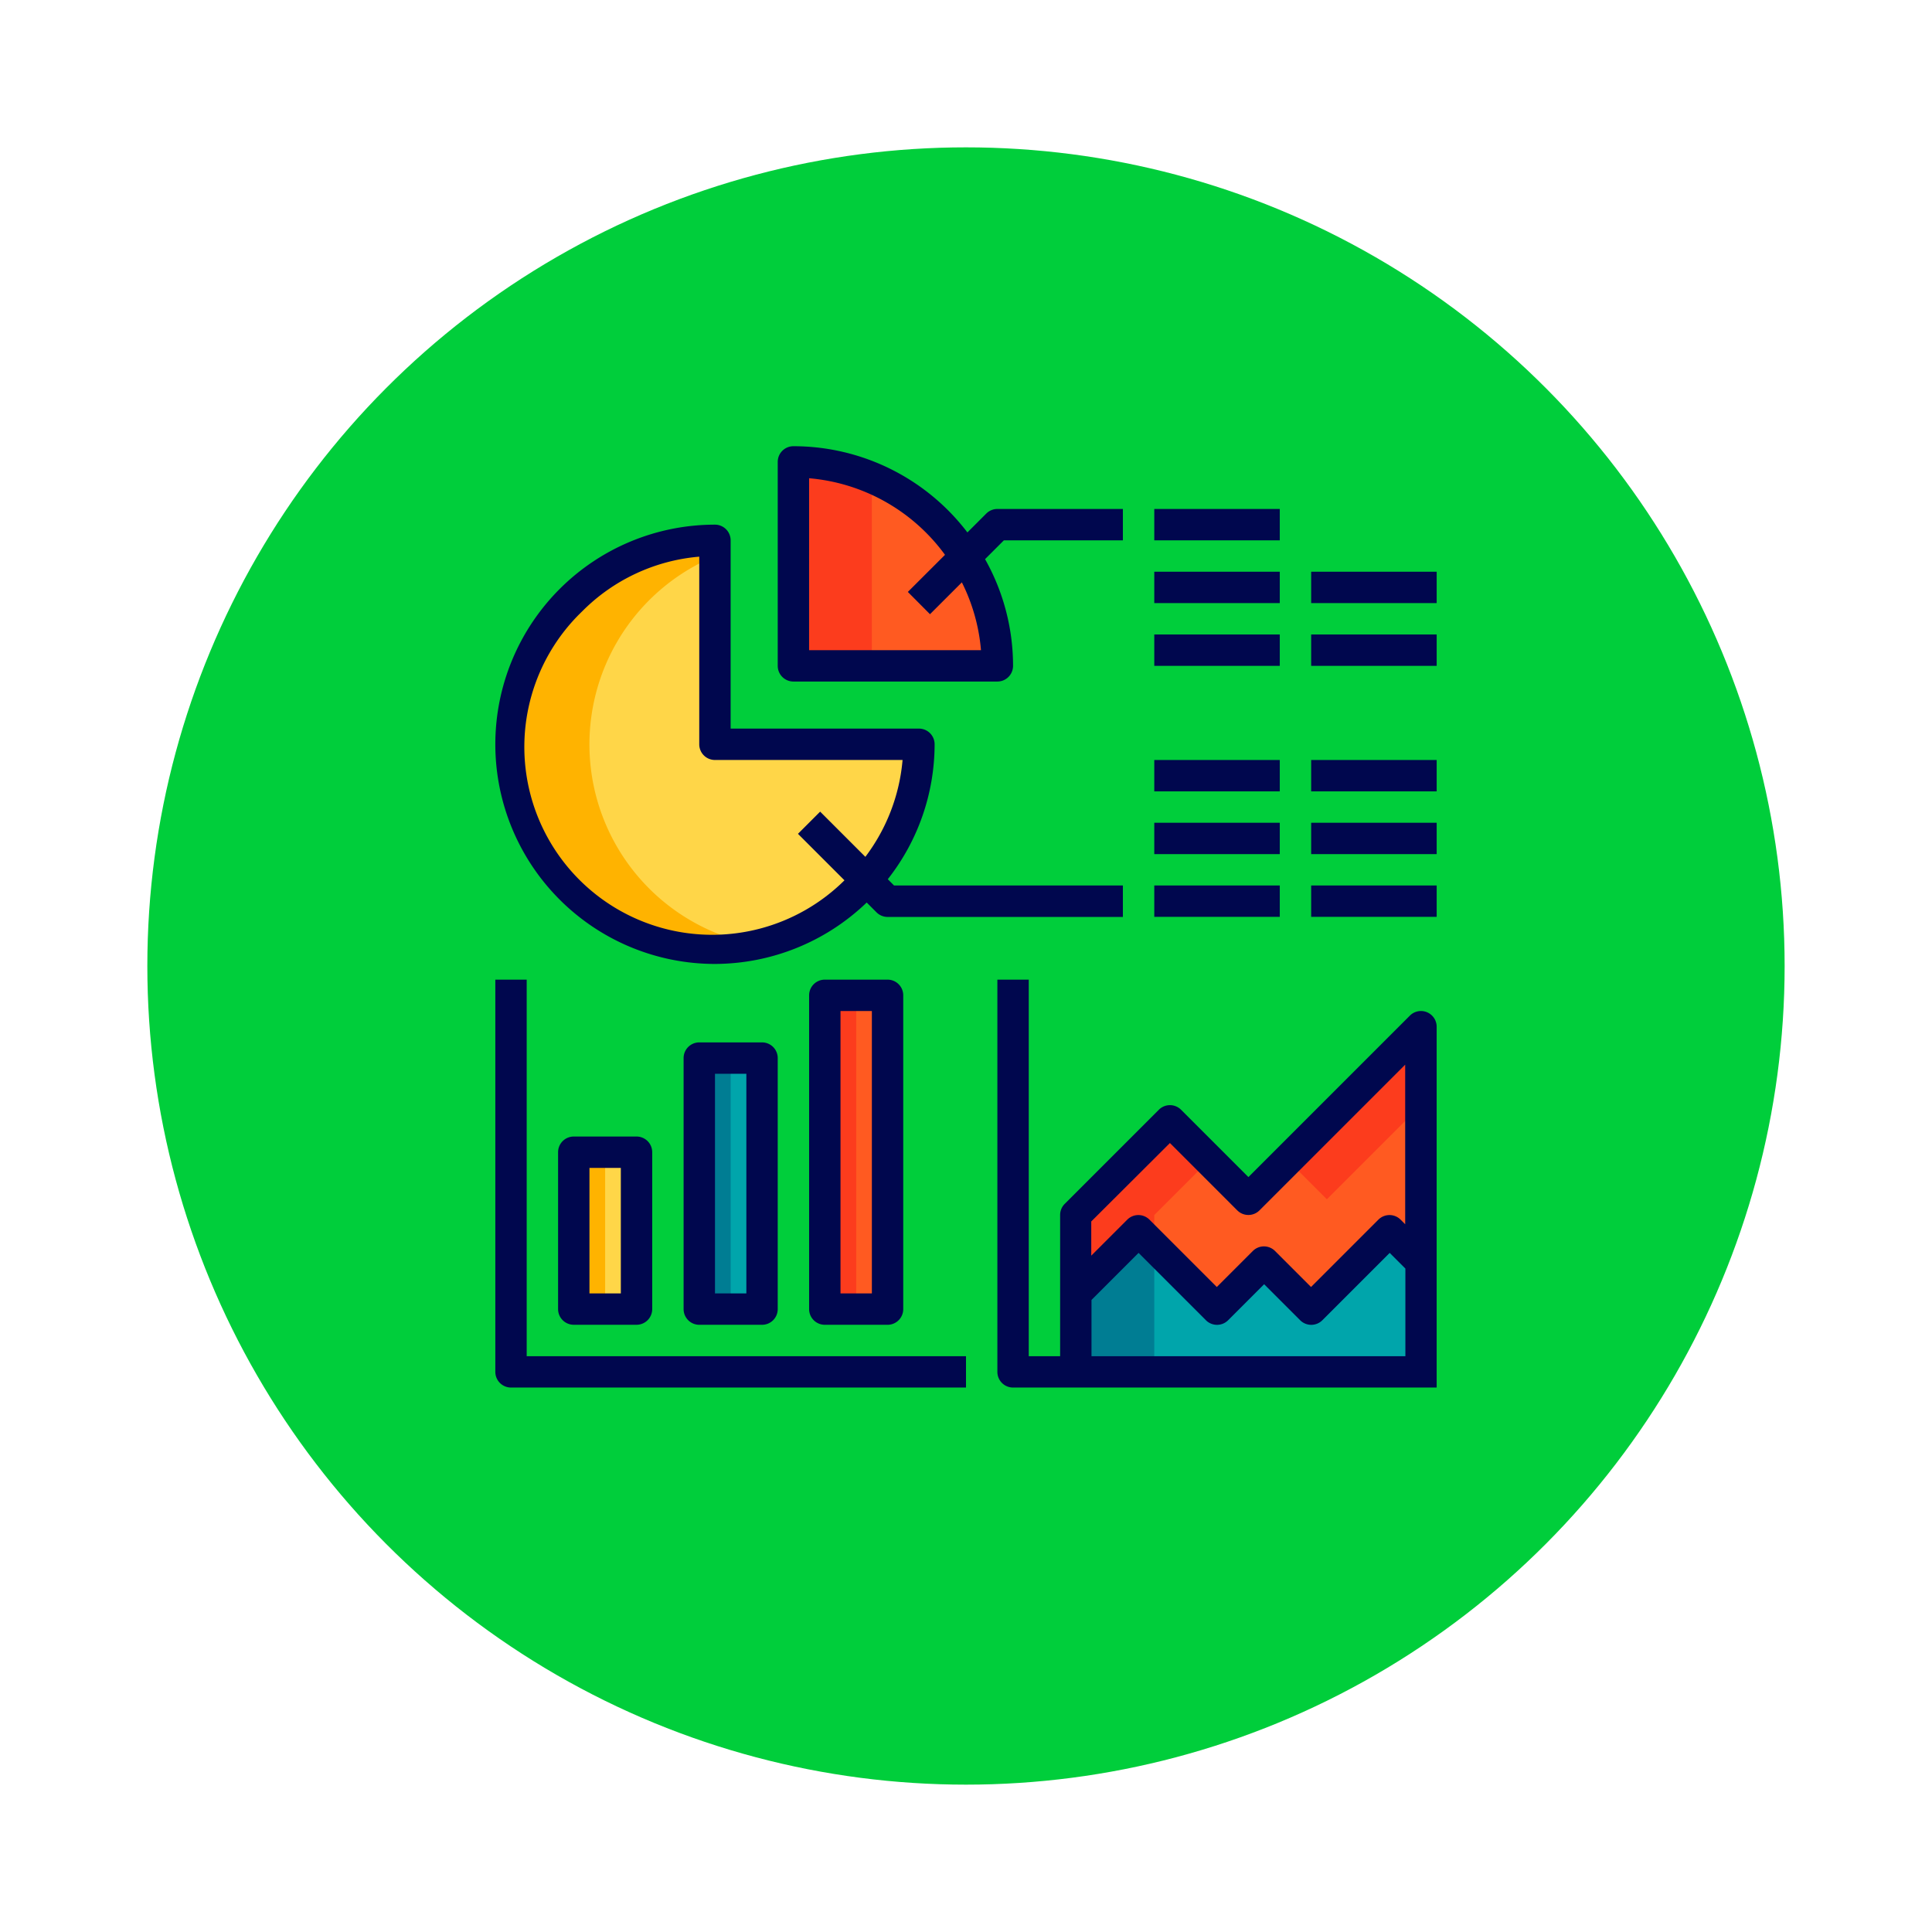 <svg xmlns="http://www.w3.org/2000/svg" xmlns:xlink="http://www.w3.org/1999/xlink" width="118" height="118" viewBox="0 0 118 118">
  <defs>
    <filter id="Elipse_12115" x="0" y="0" width="118" height="118" filterUnits="userSpaceOnUse">
      <feOffset dy="3" input="SourceAlpha"/>
      <feGaussianBlur stdDeviation="3" result="blur"/>
      <feFlood flood-opacity="0.161"/>
      <feComposite operator="in" in2="blur"/>
      <feComposite in="SourceGraphic"/>
    </filter>
  </defs>
  <g id="Grupo_1190485" data-name="Grupo 1190485" transform="translate(-321.781 -4441)">
    <g id="Grupo_1184522" data-name="Grupo 1184522" transform="translate(-424 595)">
      <g id="Grupo_1181949" data-name="Grupo 1181949" transform="translate(-54 1303)">
        <g transform="matrix(1, 0, 0, 1, 799.78, 2543)" filter="url(#Elipse_12115)">
          <circle id="Elipse_12115-2" data-name="Elipse 12115" cx="50" cy="50" r="50" transform="translate(9 6)" fill="#00ce3b"/>
        </g>
      </g>
    </g>
    <g id="Filled-Outline" transform="translate(336.034 4452.253)">
      <g id="Analytic-graph_copy" data-name="Analytic-graph copy" transform="translate(16 16)">
        <path id="Trazado_1303681" data-name="Trazado 1303681" d="M333.081,417.916v6.708H312v-4.791L315.833,416l4.791,4.791,2.875-2.875,2.875,2.875L331.165,416Z" transform="translate(-276.545 -368.088)" fill="#00a5ab"/>
        <path id="Trazado_1303682" data-name="Trazado 1303682" d="M333.081,312v14.373l-1.916-1.916-4.791,4.791-2.875-2.875-2.875,2.875-4.791-4.791L312,328.29V323.5l5.749-5.749,4.791,4.791Z" transform="translate(-276.545 -276.545)" fill="#ff5a21"/>
        <path id="Trazado_1303683" data-name="Trazado 1303683" d="M316.791,416.958v7.666H312v-4.791L315.833,416Z" transform="translate(-276.545 -368.088)" fill="#007d93"/>
        <path id="Trazado_1303684" data-name="Trazado 1303684" d="M320.145,362.4l-3.354,3.354v1.916l-.958-.958L312,370.541v-4.791L317.749,360Z" transform="translate(-276.545 -318.796)" fill="#fc3c1d"/>
        <path id="Trazado_1303685" data-name="Trazado 1303685" d="M428.145,312v4.791l-5.749,5.749-2.4-2.4Z" transform="translate(-371.609 -276.545)" fill="#fc3c1d"/>
        <path id="Trazado_1303686" data-name="Trazado 1303686" d="M120,328h3.833v15.332H120Z" transform="translate(-107.543 -290.629)" fill="#00a5ab"/>
        <path id="Trazado_1303687" data-name="Trazado 1303687" d="M56,376h3.833v9.582H56Z" transform="translate(-51.209 -332.88)" fill="#ffd648"/>
        <path id="Trazado_1303688" data-name="Trazado 1303688" d="M184,296h3.833v19.165H184Z" transform="translate(-163.877 -262.462)" fill="#ff5a21"/>
        <path id="Trazado_1303689" data-name="Trazado 1303689" d="M120,328h1.916v15.332H120Z" transform="translate(-107.543 -290.629)" fill="#007d93"/>
        <path id="Trazado_1303690" data-name="Trazado 1303690" d="M56,376h1.916v9.582H56Z" transform="translate(-51.209 -332.88)" fill="#ffb300"/>
        <path id="Trazado_1303691" data-name="Trazado 1303691" d="M184,296h1.916v19.165H184Z" transform="translate(-163.877 -262.462)" fill="#fc3c1d"/>
        <path id="Trazado_1303692" data-name="Trazado 1303692" d="M178.5,29.79a12.335,12.335,0,0,1,1.957,6.667H168V24a12.5,12.5,0,0,1,10.5,5.79Z" transform="translate(-149.794 -23.042)" fill="#ff5a21"/>
        <path id="Trazado_1303693" data-name="Trazado 1303693" d="M45.714,84.755A12.446,12.446,0,1,1,36.457,64V76.457H48.914A12.4,12.4,0,0,1,45.714,84.755Z" transform="translate(-23.042 -58.251)" fill="#ffd648"/>
        <path id="Trazado_1303694" data-name="Trazado 1303694" d="M172.791,24.97V36.457H168V24A12.271,12.271,0,0,1,172.791,24.97Z" transform="translate(-149.794 -23.042)" fill="#fc3c1d"/>
        <path id="Trazado_1303695" data-name="Trazado 1303695" d="M38.855,88.679a12.288,12.288,0,0,1-2.4.235,12.457,12.457,0,0,1,0-24.914v.97a12.447,12.447,0,0,0,2.4,23.709Z" transform="translate(-23.042 -58.251)" fill="#ffb300"/>
        <g id="Grupo_1191056" data-name="Grupo 1191056" transform="translate(0 0)">
          <path id="Trazado_1303696" data-name="Trazado 1303696" d="M29.415,82.83a13.413,13.413,0,0,0,9.267-3.751l.6.6a.958.958,0,0,0,.678.281H54.329V78.039H40.353l-.383-.383a13.341,13.341,0,0,0,2.86-8.242.958.958,0,0,0-.958-.958h-11.5v-11.5A.958.958,0,0,0,29.415,56a13.415,13.415,0,1,0,0,26.83ZM21.3,61.3a11.426,11.426,0,0,1,7.155-3.345V69.415a.958.958,0,0,0,.958.958H40.873A11.441,11.441,0,0,1,38.6,76.289l-2.761-2.761-1.355,1.355,2.84,2.84A11.473,11.473,0,1,1,21.3,61.3Z" transform="translate(-16 -51.209)" fill="#00074e"/>
          <path id="Trazado_1303697" data-name="Trazado 1303697" d="M160.958,30.373h12.457a.958.958,0,0,0,.958-.958,13.289,13.289,0,0,0-1.71-6.517l1.149-1.149h7.269V19.833h-7.666a.958.958,0,0,0-.678.281l-1.152,1.152A13.361,13.361,0,0,0,160.958,16a.958.958,0,0,0-.958.958V29.415A.958.958,0,0,0,160.958,30.373Zm.958-12.417a11.473,11.473,0,0,1,8.3,4.678L167.947,24.9,169.3,26.26l1.946-1.945a11.371,11.371,0,0,1,1.169,4.142h-10.5Z" transform="translate(-142.752 -16)" fill="#00074e"/>
          <path id="Trazado_1303698" data-name="Trazado 1303698" d="M176.958,288a.958.958,0,0,0-.958.958v19.165a.958.958,0,0,0,.958.958h3.833a.958.958,0,0,0,.958-.958V288.958a.958.958,0,0,0-.958-.958Zm2.875,19.165h-1.916V289.916h1.916Z" transform="translate(-156.835 -255.42)" fill="#00074e"/>
          <path id="Trazado_1303699" data-name="Trazado 1303699" d="M112.958,320a.958.958,0,0,0-.958.958V336.29a.958.958,0,0,0,.958.958h3.833a.958.958,0,0,0,.958-.958V320.958a.958.958,0,0,0-.958-.958Zm2.875,15.332h-1.916V321.916h1.916Z" transform="translate(-100.501 -283.587)" fill="#00074e"/>
          <path id="Trazado_1303700" data-name="Trazado 1303700" d="M48.958,368a.958.958,0,0,0-.958.958v9.582a.958.958,0,0,0,.958.958h3.833a.958.958,0,0,0,.958-.958v-9.582a.958.958,0,0,0-.958-.958Zm2.875,9.582H49.916v-7.666h1.916Z" transform="translate(-44.167 -325.838)" fill="#00074e"/>
          <path id="Trazado_1303701" data-name="Trazado 1303701" d="M17.916,288H16v23.956a.958.958,0,0,0,.958.958H44.747V311H17.916Z" transform="translate(-16 -255.42)" fill="#00074e"/>
          <path id="Trazado_1303702" data-name="Trazado 1303702" d="M352,48h7.666v1.916H352Z" transform="translate(-311.754 -44.167)" fill="#00074e"/>
          <path id="Trazado_1303703" data-name="Trazado 1303703" d="M352,80h7.666v1.916H352Z" transform="translate(-311.754 -72.334)" fill="#00074e"/>
          <path id="Trazado_1303704" data-name="Trazado 1303704" d="M352,112h7.666v1.916H352Z" transform="translate(-311.754 -100.501)" fill="#00074e"/>
          <path id="Trazado_1303705" data-name="Trazado 1303705" d="M432,80h7.666v1.916H432Z" transform="translate(-382.172 -72.334)" fill="#00074e"/>
          <path id="Trazado_1303706" data-name="Trazado 1303706" d="M432,112h7.666v1.916H432Z" transform="translate(-382.172 -100.501)" fill="#00074e"/>
          <path id="Trazado_1303707" data-name="Trazado 1303707" d="M352,240h7.666v1.916H352Z" transform="translate(-311.754 -213.17)" fill="#00074e"/>
          <path id="Trazado_1303708" data-name="Trazado 1303708" d="M432,240h7.666v1.916H432Z" transform="translate(-382.172 -213.17)" fill="#00074e"/>
          <path id="Trazado_1303709" data-name="Trazado 1303709" d="M352,208h7.666v1.916H352Z" transform="translate(-311.754 -185.002)" fill="#00074e"/>
          <path id="Trazado_1303710" data-name="Trazado 1303710" d="M432,208h7.666v1.916H432Z" transform="translate(-382.172 -185.002)" fill="#00074e"/>
          <path id="Trazado_1303711" data-name="Trazado 1303711" d="M352,176h7.666v1.916H352Z" transform="translate(-311.754 -156.835)" fill="#00074e"/>
          <path id="Trazado_1303712" data-name="Trazado 1303712" d="M432,176h7.666v1.916H432Z" transform="translate(-382.172 -156.835)" fill="#00074e"/>
          <path id="Trazado_1303713" data-name="Trazado 1303713" d="M298.239,289.989a.958.958,0,0,0-1.044.208l-9.863,9.863-4.114-4.114a.958.958,0,0,0-1.355,0l-5.749,5.749a.958.958,0,0,0-.281.678V311h-1.916V288H272v23.956a.958.958,0,0,0,.958.958h25.872V290.875a.958.958,0,0,0-.591-.885Zm-15.7,7.99,4.114,4.114a.958.958,0,0,0,1.355,0l8.9-8.9v9.747l-.281-.281a.958.958,0,0,0-1.355,0l-4.114,4.114-2.2-2.2a.958.958,0,0,0-1.355,0l-2.2,2.2-4.114-4.114a.958.958,0,0,0-1.355,0l-2.2,2.2V302.77ZM277.749,311v-3.436l2.875-2.875,4.114,4.114a.958.958,0,0,0,1.355,0l2.2-2.2,2.2,2.2a.958.958,0,0,0,1.355,0l4.114-4.114.958.958V311Z" transform="translate(-241.337 -255.42)" fill="#00074e"/>
        </g>
      </g>
    </g>
  </g>
</svg>
